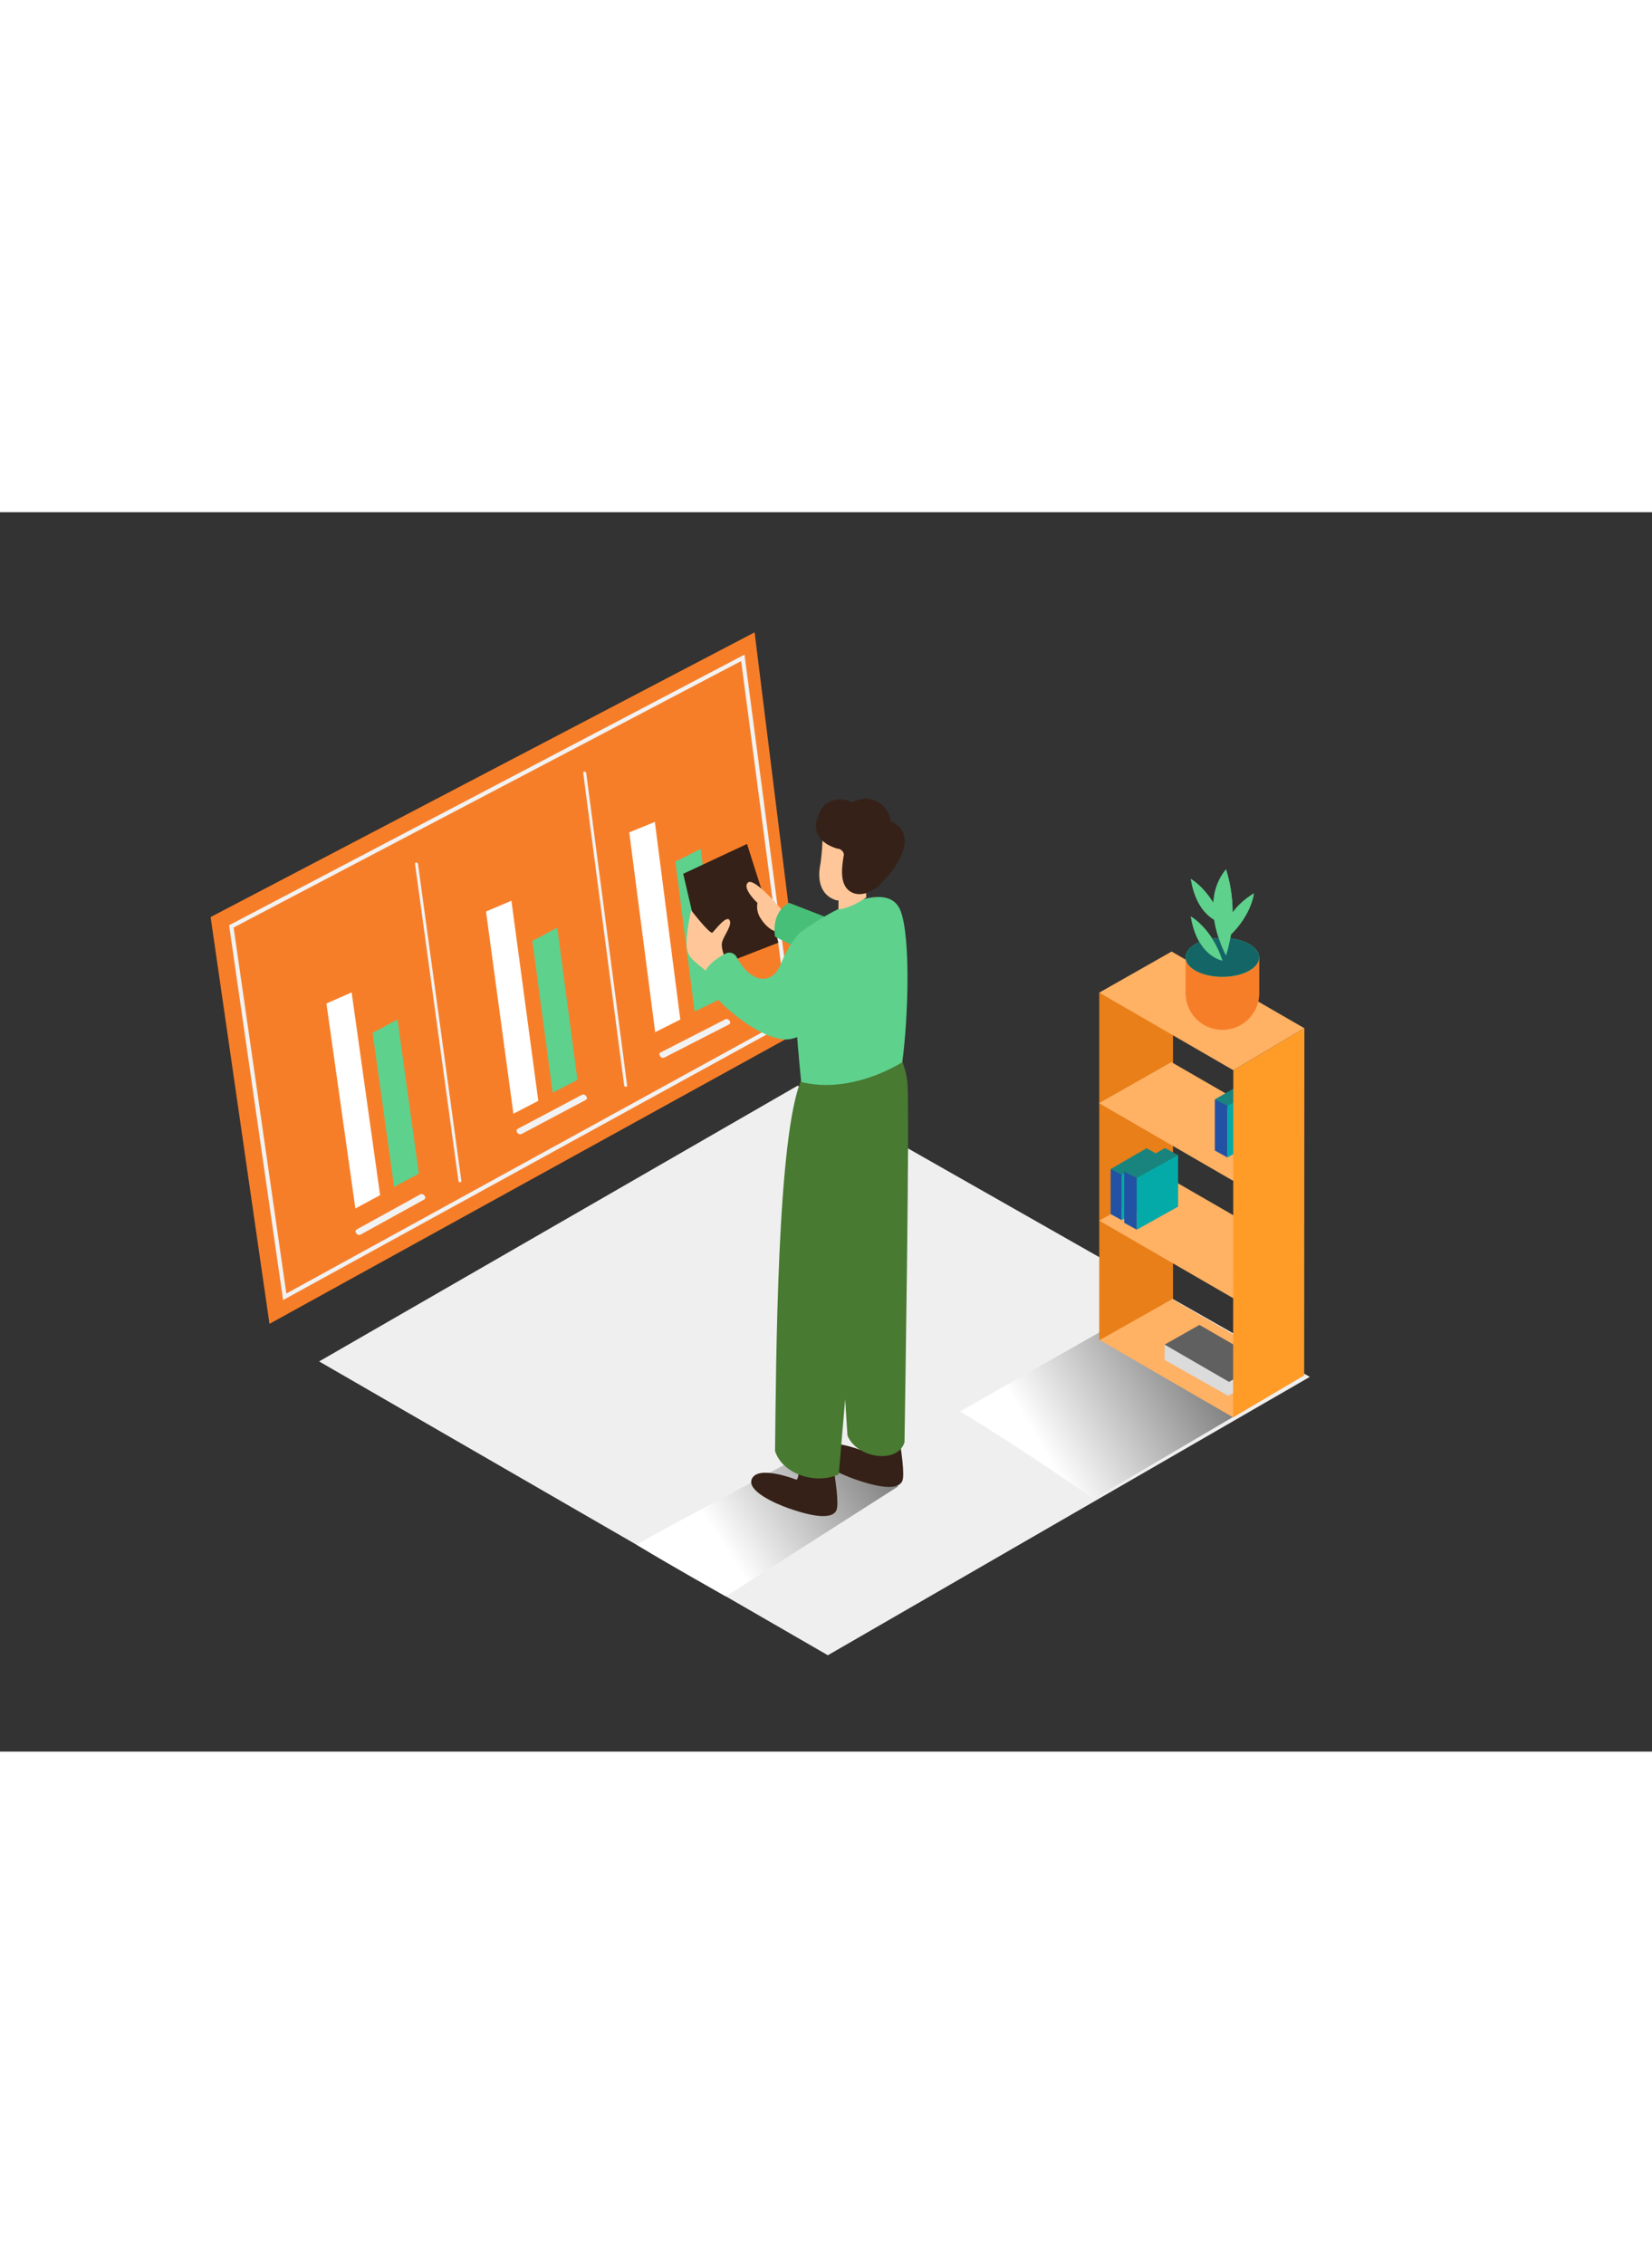 <svg xmlns="http://www.w3.org/2000/svg" xmlns:xlink="http://www.w3.org/1999/xlink" viewBox="0 0 400 300" data-imageid="report-analysis-3" imageName="Report analysis" class="illustrations_image" style="width: 219px;"><rect x="0" y="0" width="400" height="300" fill="#333333" stroke="none"/><defs><linearGradient id="linear-gradient" x1="211.41" y1="226.03" x2="174.95" y2="249.98" gradientUnits="userSpaceOnUse"><stop offset="0" stop-color="gray"/><stop offset="1" stop-color="#fff"/></linearGradient><linearGradient id="linear-gradient-2" x1="289.92" y1="203.86" x2="252.2" y2="226.39" xlink:href="#linear-gradient"/></defs><title>a</title><g style="isolation:isolate"><g id="Layer_2" data-name="Layer 2"><polygon points="77.27 205.56 200.45 276.68 317.15 209.3 193.13 138.81 77.27 205.56" fill="#efefef"/><path d="M198.57,225.83c-7.89,4.6-32.32,17.16-44.46,24.09,9.19,5.58,20.6,11.92,21.64,12.53l41.78-26.68C215.4,234.65,208.4,230.69,198.57,225.83Z" fill="url(#linear-gradient)" style="mix-blend-mode:multiply"/><path d="M280.4,190.36c-14.73,8.59-25.26,14.36-47.92,27.3,17.15,10.42,30.44,20,32.37,21.14l50.92-29.89C311.82,206.83,298.74,199.43,280.4,190.36Z" fill="url(#linear-gradient-2)" style="mix-blend-mode:multiply"/><polygon points="51 98 182.71 29.09 194.65 125.13 65.25 196.46 51 98" fill="#f77e29" class="target-color"/><polygon points="86.05 168.54 79.04 118.93 85.14 116.23 92.03 165.32 86.05 168.54" fill="#fff"/><path d="M96.24,122.78l5.18,37.33-6,3.2L90.22,126C92.3,125,94.26,123.81,96.24,122.78Z" fill="#5ed18d"/><polygon points="124.31 145.61 117.68 96.66 123.83 94.05 130.34 142.48 124.31 145.61" fill="#fff"/><path d="M134.93,100.58l4.89,36.83-6,3.11-4.92-36.77C131,102.73,132.93,101.59,134.93,100.58Z" fill="#5ed18d"/><polygon points="158.64 125.86 152.36 77.5 158.56 74.97 164.72 122.81 158.64 125.86" fill="#fff"/><path d="M169.65,81.5l4.63,36.38-6.09,3-4.66-36.33C165.64,83.59,167.63,82.48,169.65,81.5Z" fill="#5ed18d"/><path d="M87.32,174.86q7.67-4.25,15.35-8.47c.79-.43-.14-1.68-.93-1.25q-7.69,4.22-15.36,8.47c-.79.44.15,1.69.94,1.25Z" fill="#f2f2f2"/><path d="M126.31,150.5q7.74-4.12,15.5-8.22c.8-.42-.13-1.66-.93-1.24q-7.76,4.09-15.5,8.21c-.8.43.13,1.67.93,1.24Z" fill="#f2f2f2"/><path d="M160.88,132q7.8-4,15.62-8c.81-.41-.12-1.64-.92-1.23q-7.82,4-15.62,8c-.8.41.12,1.65.92,1.23Z" fill="#f2f2f2"/><path d="M100.49,85.12,111,161.86c.06.44.77.44.71,0L101.21,85.14C101.15,84.71,100.43,84.68,100.49,85.12Z" fill="#f2f2f2"/><path d="M141.21,63.1l9.92,75.66c.06.43.77.44.72,0l-9.91-75.65C141.88,62.71,141.16,62.67,141.21,63.1Z" fill="#f2f2f2"/><polygon points="56.02 100.26 179.86 35.26 191.36 122.71 68.94 189.92 56.02 100.26" fill="none" stroke="#f2f2f2" stroke-miterlimit="10"/><polygon points="315.78 208.92 283.63 190.36 266.11 200.3 298.57 219.09 315.78 208.92" fill="#ffb164"/><polyline points="282 201.49 282 205.21 297.4 213.89 305.87 208.89 305.87 205.63" fill="#dbdbdb"/><polygon points="305.87 205.63 290.42 196.72 282 201.49 297.6 210.52 305.87 205.63" fill="#606060"/><polygon points="284.02 125.06 266.16 116.29 266.16 200.45 284.02 190.36 284.02 125.06" fill="#e87f18"/><polygon points="315.78 151.67 283.63 133.11 266.11 143.05 298.57 161.84 315.78 151.67" fill="#ffb164"/><polygon points="294.15 142.13 304.02 136.42 307.2 138.15 297.33 144.48 294.15 142.13" fill="#19847e"/><polygon points="297.19 143.68 297.19 156.19 307.2 150.61 307.2 138.15 297.19 143.68" fill="#04aaa8"/><polyline points="297.19 143.68 294.15 142.13 294.15 154.51 297.19 156.19" fill="#2252a4"/><polygon points="315.83 124.91 283.68 106.35 266.16 116.29 298.63 135.08 315.83 124.91" fill="#ffb164"/><polygon points="315.83 180.11 283.68 161.55 266.16 171.49 298.63 190.28 315.83 180.11" fill="#ffb164"/><polygon points="298.63 135.08 315.83 124.91 315.78 208.92 298.57 219.09 298.63 135.08" fill="#ff9c28"/><polygon points="268.92 159 277.6 153.97 280.4 155.49 271.71 161.06 268.92 159" fill="#19847e"/><polygon points="271.59 160.36 271.59 171.36 280.4 166.45 280.4 155.49 271.59 160.36" fill="#04aaa8"/><polyline points="271.59 160.36 268.92 159 268.92 169.89 271.59 171.36" fill="#2252a4"/><polygon points="272.2 159.62 282.06 153.91 285.25 155.63 275.37 161.96 272.2 159.62" fill="#19847e"/><polygon points="275.24 161.17 275.24 173.68 285.25 168.09 285.25 155.63 275.24 161.17" fill="#04aaa8"/><polyline points="275.24 161.17 272.2 159.62 272.2 172 275.24 173.68" fill="#2252a4"/><path d="M208.43,216.26s1.81,9.88.36,10.88c0,0-9.33-3.72-10.83-.15-1.18,2.82,5.5,5.86,9,7.08s10.18,3.26,11.5.47-3.29-23.7-3.29-23.7" fill="#352118"/><path d="M205.2,223.51c-1.32-21.11-5.35-76.86-.31-90.38,6.35-17.05,14.26-2.49,14.84,5.2.54,7.09-.57,76.78-.72,86.77C217.41,230.45,207.51,229.08,205.2,223.51Z" fill="#487a31"/><polygon points="170.9 111.04 165.43 87.53 180.88 80.3 188.47 104.2 170.9 111.04" fill="#352118"/><path d="M189.16,96.11s-6.56-7.83-8.06-6.45,2.3,4.91,2.3,4.91a5.12,5.12,0,0,0,.88,3.9c1.38,2.18,3.39,3.3,4.19,3.05s3.84,2.08,3.84,2.08l4.07-3.73Z" fill="#ffc799"/><path d="M187.66,102.74s-1.19-5.69,3.4-8.18l10.54,4.09-7,7.6Z" fill="#47bf78"/><path d="M176.07,109.08s-1.67-3.3-1.23-5,2.57-4.13,1.79-5.36-3.57,2.54-4.13,3.05-5.15-5.4-5.15-5.4-1.52,6.3-1,9.46,4.8,4.36,6.36,7.39" fill="#ffc799"/><path d="M192.49,223.32s1.81,9.88.36,10.88c0,0-9.33-3.72-10.83-.15-1.18,2.82,5.5,5.86,9,7.08s10.18,3.26,11.5.47-3.29-23.7-3.29-23.7" fill="#352118"/><path d="M187.66,227.26c.27-21.15.45-77,6.49-90.14,7.62-16.52,15.67.24,15.67,8,0,7.11-5.82,77.8-6.72,87.75C197.74,235.42,189.55,233,187.66,227.26Z" fill="#487a31"/><path d="M194,137.92c-.89-8.51-3.24-34,.09-36.41,6.08-4.5,20.92-13.23,24-4.91,2.42,6.45,1.83,25.88.37,36.56C211.32,137.41,202.11,140,194,137.92Z" fill="#5ed18d"/><path d="M203,89.46c.16.24,0,6.65,0,6.65s2.33.17,6.76-2.88l-.36-6.77Z" fill="#ffc799"/><path d="M199.18,76.82a55.26,55.26,0,0,1-.52,8.29c-.82,3.84,0,7.61,3.72,8.78,3.37,1.06,9.86-7.08,8.68-10.54S205.5,72,199.18,76.82Z" fill="#ffc799"/><path d="M215.63,74.84a6.06,6.06,0,0,0-9.21-4.57,6.35,6.35,0,0,0-4.72-.5,5,5,0,0,0-3.44,3.42,3.19,3.19,0,0,0-.06.42,4.33,4.33,0,0,0-.61,2.88,5.16,5.16,0,0,0,2.3,3.62,4.62,4.62,0,0,0,.79.49,11,11,0,0,0,1.8.76,2.5,2.5,0,0,0,.58.11,1.9,1.9,0,0,1,1.09.81,3.57,3.57,0,0,1,.19.55c-.48,2.82-1.11,6.92,1.22,8.76,1.81,1.43,4.19.91,6.05-.31l.26-.12A4.38,4.38,0,0,0,213.19,90c.14-.15.27-.3.39-.46l.06-.09C218.13,85.15,222.19,77.55,215.63,74.84Z" fill="#352118"/><path d="M194,101.51s-2.58,2.07-4.93,7.85c-2.17,5.33-7.31,4.65-10.7-1.65a2,2,0,0,0-2.69-.87c-2,1.07-5,3-5.17,5.48-.25,3.7,11.14,14,18.61,15.22S202.3,117,202.3,117" fill="#5ed18d"/><path d="M295.15,110.91a13.62,13.62,0,0,1-8.08-3.11v8.58A8.91,8.91,0,0,0,296,125.3h0a8.91,8.91,0,0,0,8.91-8.91v-8.73C301.84,108.9,298.39,111.19,295.15,110.91Z" fill="#f77e29" class="target-color"/><ellipse cx="295.97" cy="107.75" rx="8.91" ry="4.72" fill="#5ed18d"/><path d="M296,108.55s-6.06-.89-7.66-10.69C288.31,97.86,293.47,100.71,296,108.55Z" fill="#5ed18d"/><path d="M296.86,107.3s-6.95-12.47,0-20.84A34.94,34.94,0,0,1,296.86,107.3Z" fill="#5ed18d"/><path d="M296,99.46s-6.06-.89-7.66-10.69C288.31,88.77,293.47,91.62,296,99.46Z" fill="#5ed18d"/><path d="M296.7,103.46s-1.52-5.93,6.9-11.19C303.61,92.26,303,98.13,296.7,103.46Z" fill="#5ed18d"/><ellipse cx="295.97" cy="107.75" rx="8.91" ry="4.72" fill="#146666"/><path d="M296,108.55s-6.06-.89-7.66-10.69C288.31,97.86,293.47,100.71,296,108.55Z" fill="#5ed18d"/><path d="M296.86,107.3s-6.95-12.47,0-20.84A34.94,34.94,0,0,1,296.86,107.3Z" fill="#5ed18d"/><path d="M296,99.46s-6.06-.89-7.66-10.69C288.31,88.77,293.47,91.62,296,99.46Z" fill="#5ed18d"/><path d="M296.7,103.46s-1.52-5.93,6.9-11.19C303.61,92.26,303,98.13,296.7,103.46Z" fill="#5ed18d"/></g></g></svg>